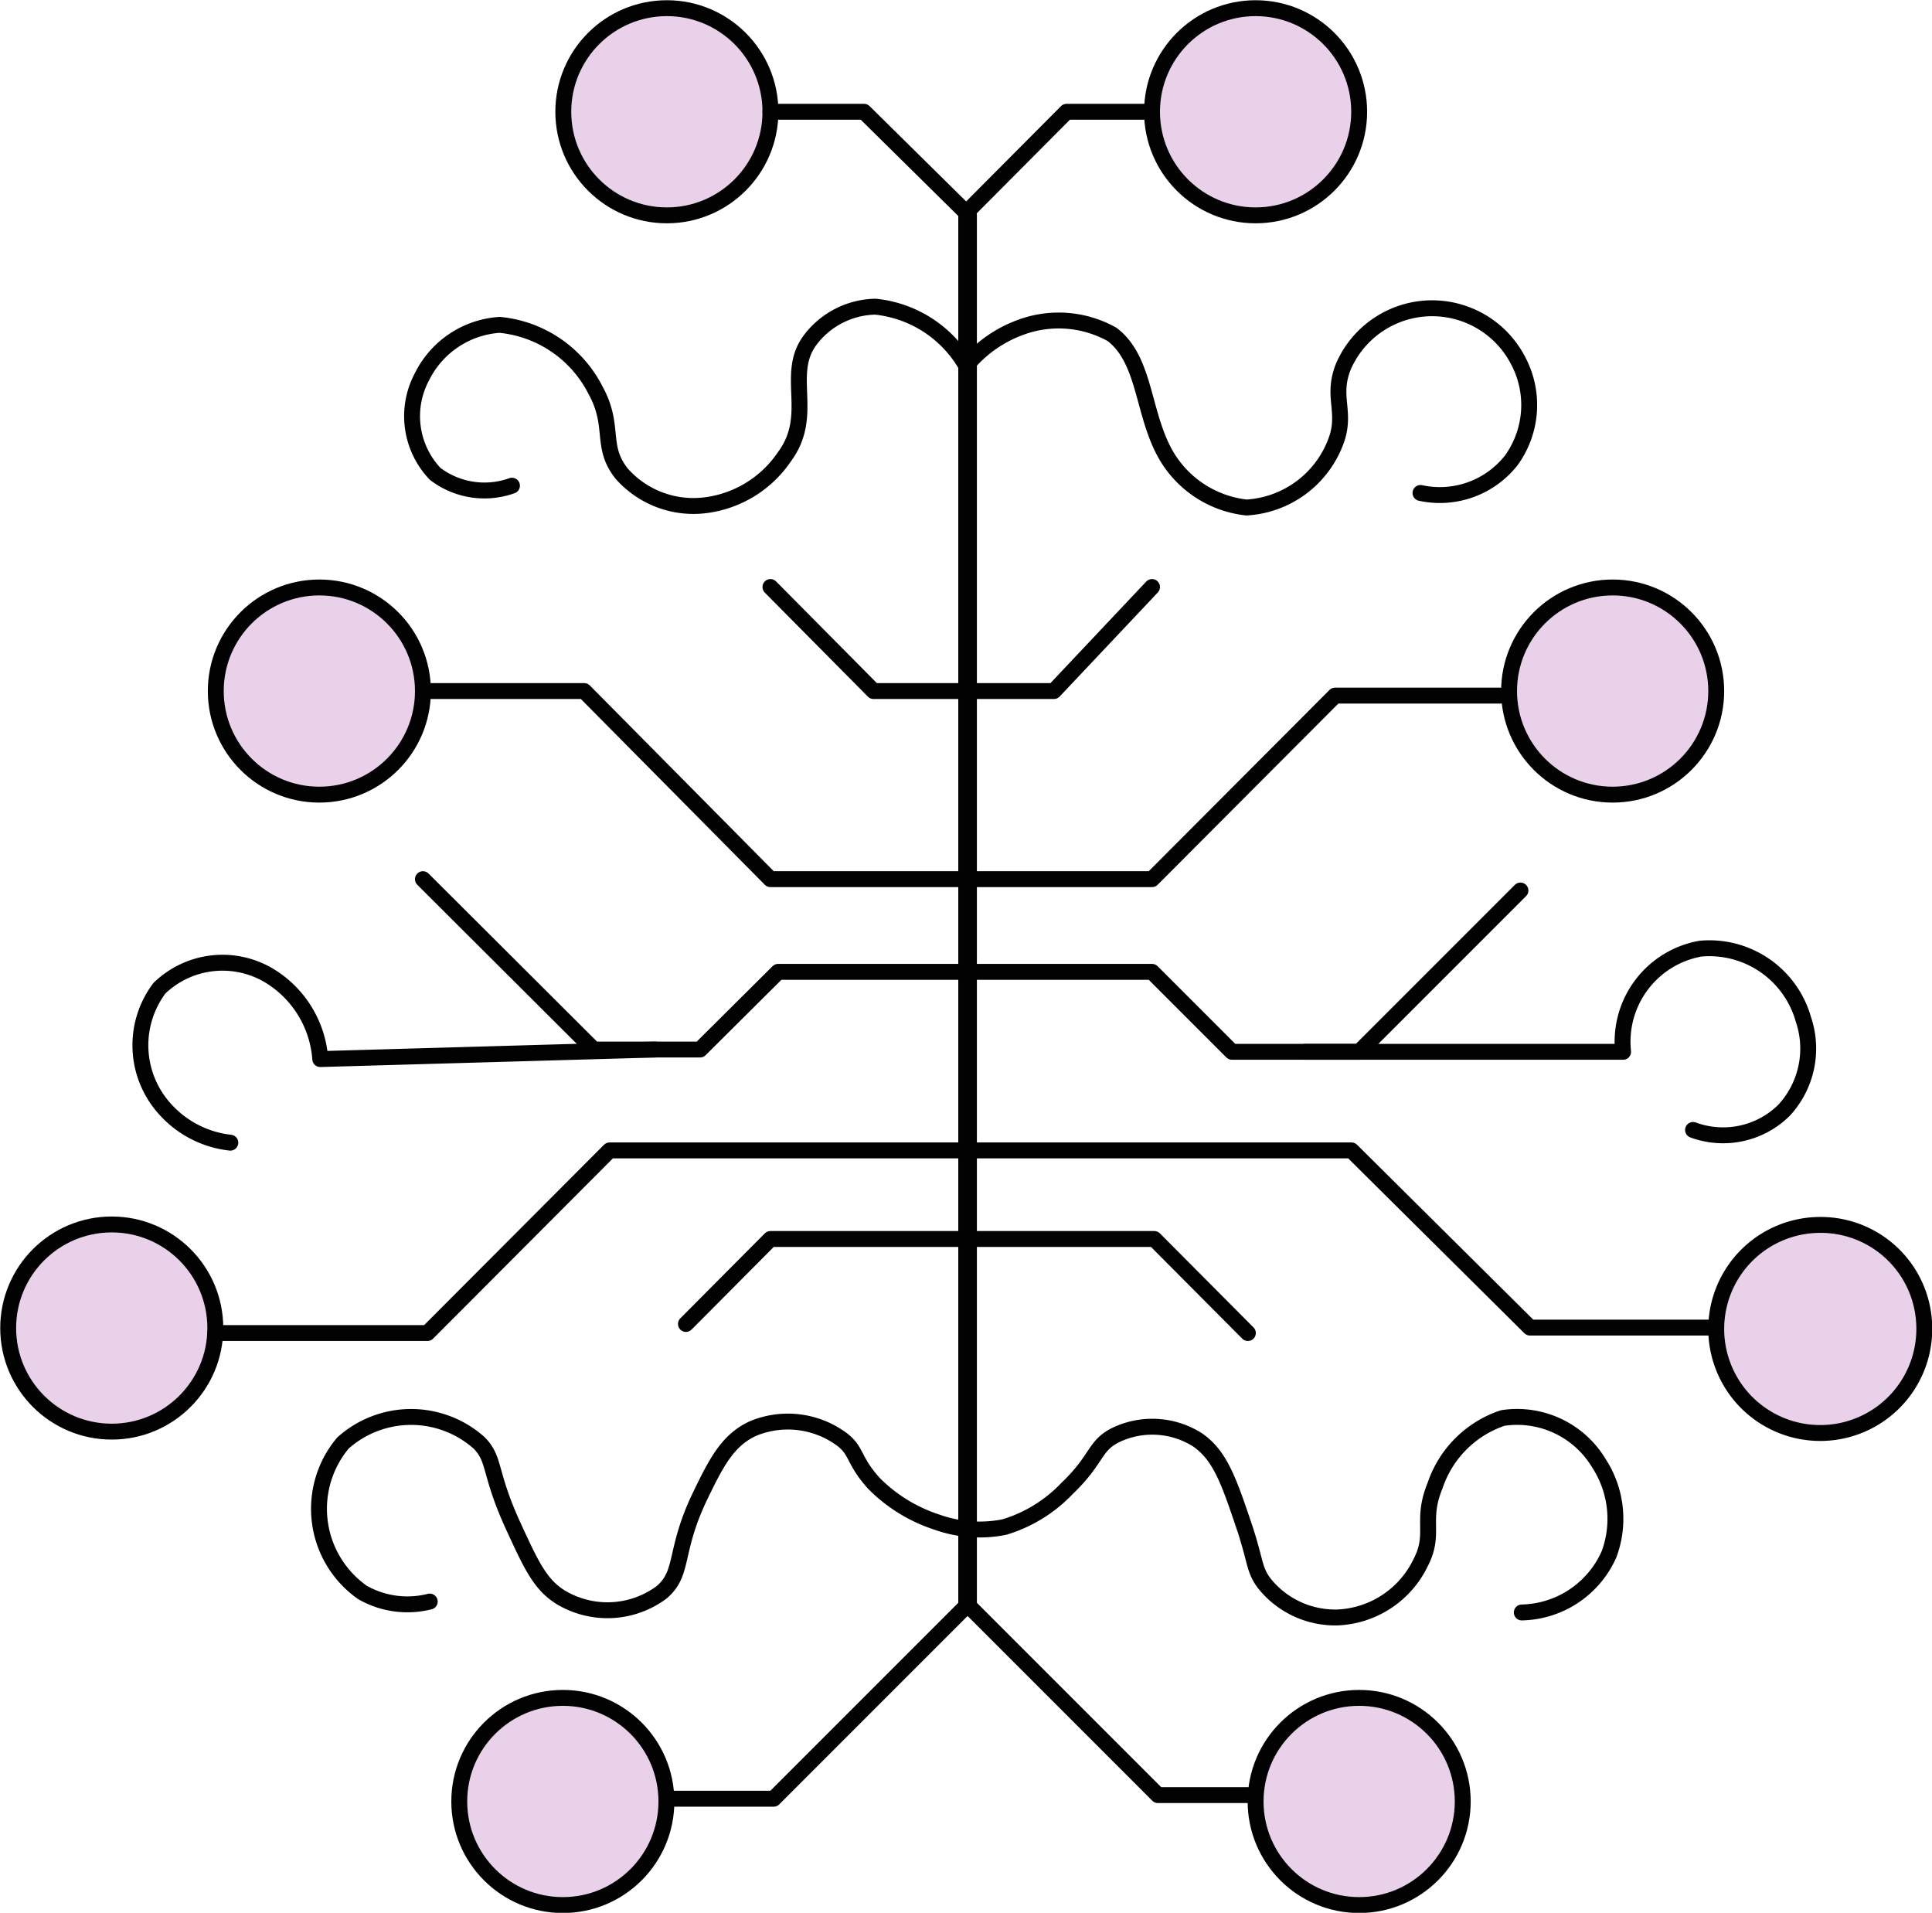 <svg id="Layer_2" data-name="Layer 2" xmlns="http://www.w3.org/2000/svg" viewBox="0 0 42.53 42.1"><defs><style>.cls-1,.cls-2{stroke:#020202;stroke-width:.35px}.cls-1{fill:#e9d1ea;stroke-miterlimit:10}.cls-2{fill:none;stroke-linecap:round;stroke-linejoin:round}</style></defs><circle class="cls-1" cx="14.68" cy="2.46" r="2.28"/><circle class="cls-1" cx="27.64" cy="2.46" r="2.28"/><circle class="cls-1" cx="7.03" cy="15.21" r="2.28"/><circle class="cls-1" cx="35.5" cy="15.21" r="2.28"/><path class="cls-1" d="M46.09 33.17a2.29 2.29 0 11-2.29-2.26 2.28 2.28 0 012.29 2.26z" transform="translate(-3.73 -3.95)"/><circle class="cls-1" cx="29.92" cy="39.65" r="2.28"/><circle class="cls-1" cx="12.39" cy="39.65" r="2.28"/><circle class="cls-1" cx="2.46" cy="29.23" r="2.28"/><path class="cls-2" d="M16.96 2.46h2.06l2.31 2.28v30.61l4.16 4.16h2.15"/><path class="cls-2" d="M25.36 2.46h-1.88l-2.21 2.22v30.67l-4.24 4.24h-2.35"/><path class="cls-2" d="M16.96 12.92l2.27 2.29h3.97l2.16-2.29M9.31 15.21h3.55l4.1 4.14h8.4l4.03-4.04h3.83M9.31 19.35l3.76 3.75h2.34l1.72-1.71h8.23l1.76 1.76h2.8l3.55-3.55"/><path class="cls-2" d="M8.8 29.1a2.26 2.26 0 01-1.41-.71 2.09 2.09 0 01-.15-2.69 2 2 0 012.41-.28 2.34 2.34 0 011.13 1.84l7.37-.21M15 14.64a1.79 1.79 0 01-1.69-.26 1.84 1.84 0 01-.29-2.14 2.06 2.06 0 011.71-1.14 2.65 2.65 0 012.11 1.44c.44.8.09 1.23.58 1.84a2.11 2.11 0 001.84.69A2.47 2.47 0 0021 14c.68-.92 0-1.8.56-2.56A1.84 1.84 0 0123 10.7a2.61 2.61 0 012 1.3m0 0a2.8 2.8 0 011.21-.85 2.41 2.41 0 012 .16c.71.54.67 1.64 1.12 2.53a2.34 2.34 0 001.84 1.28 2.24 2.24 0 002-1.55c.18-.6-.13-.92.14-1.57a2.13 2.13 0 013.83-.13 2.08 2.08 0 01-.14 2.21 2 2 0 01-2 .72m6 14.02a1.91 1.91 0 002-.43 2 2 0 00.43-2 2.15 2.15 0 00-2.27-1.56 2.08 2.08 0 00-1.7 2.27h-7" transform="translate(-3.73 -3.95)"/><path class="cls-2" d="M4.74 29.34h4.67l4.01-4.02h16.33l3.93 3.9h4.1"/><path class="cls-2" d="M27.47 29.34l-2.06-2.07h-8.45l-1.86 1.87"/><path class="cls-2" d="M13.19 39.2a2 2 0 01-1.48-.2 2.25 2.25 0 01-.43-3.29 2.25 2.25 0 013 0c.36.37.21.65.74 1.81.4.87.6 1.31 1.06 1.59a2 2 0 002.21-.11c.51-.43.26-.89.85-2.12.35-.72.6-1.23 1.17-1.49a2 2 0 011.91.21c.39.27.27.47.75 1a3.44 3.44 0 001.38.85 2.78 2.78 0 001.49.11 3.16 3.16 0 001.38-.85c.67-.64.59-.93 1.06-1.17a1.86 1.86 0 011.81.1c.51.35.7.93 1.06 2 .23.72.19.87.42 1.17a2 2 0 001.6.74 2.13 2.13 0 001.83-1.2c.34-.65 0-.92.32-1.7a2.36 2.36 0 011.49-1.49 2.1 2.1 0 012.12 1 2.24 2.24 0 01.22 2 2.15 2.15 0 01-1.92 1.28" transform="translate(-3.73 -3.95)"/></svg>
